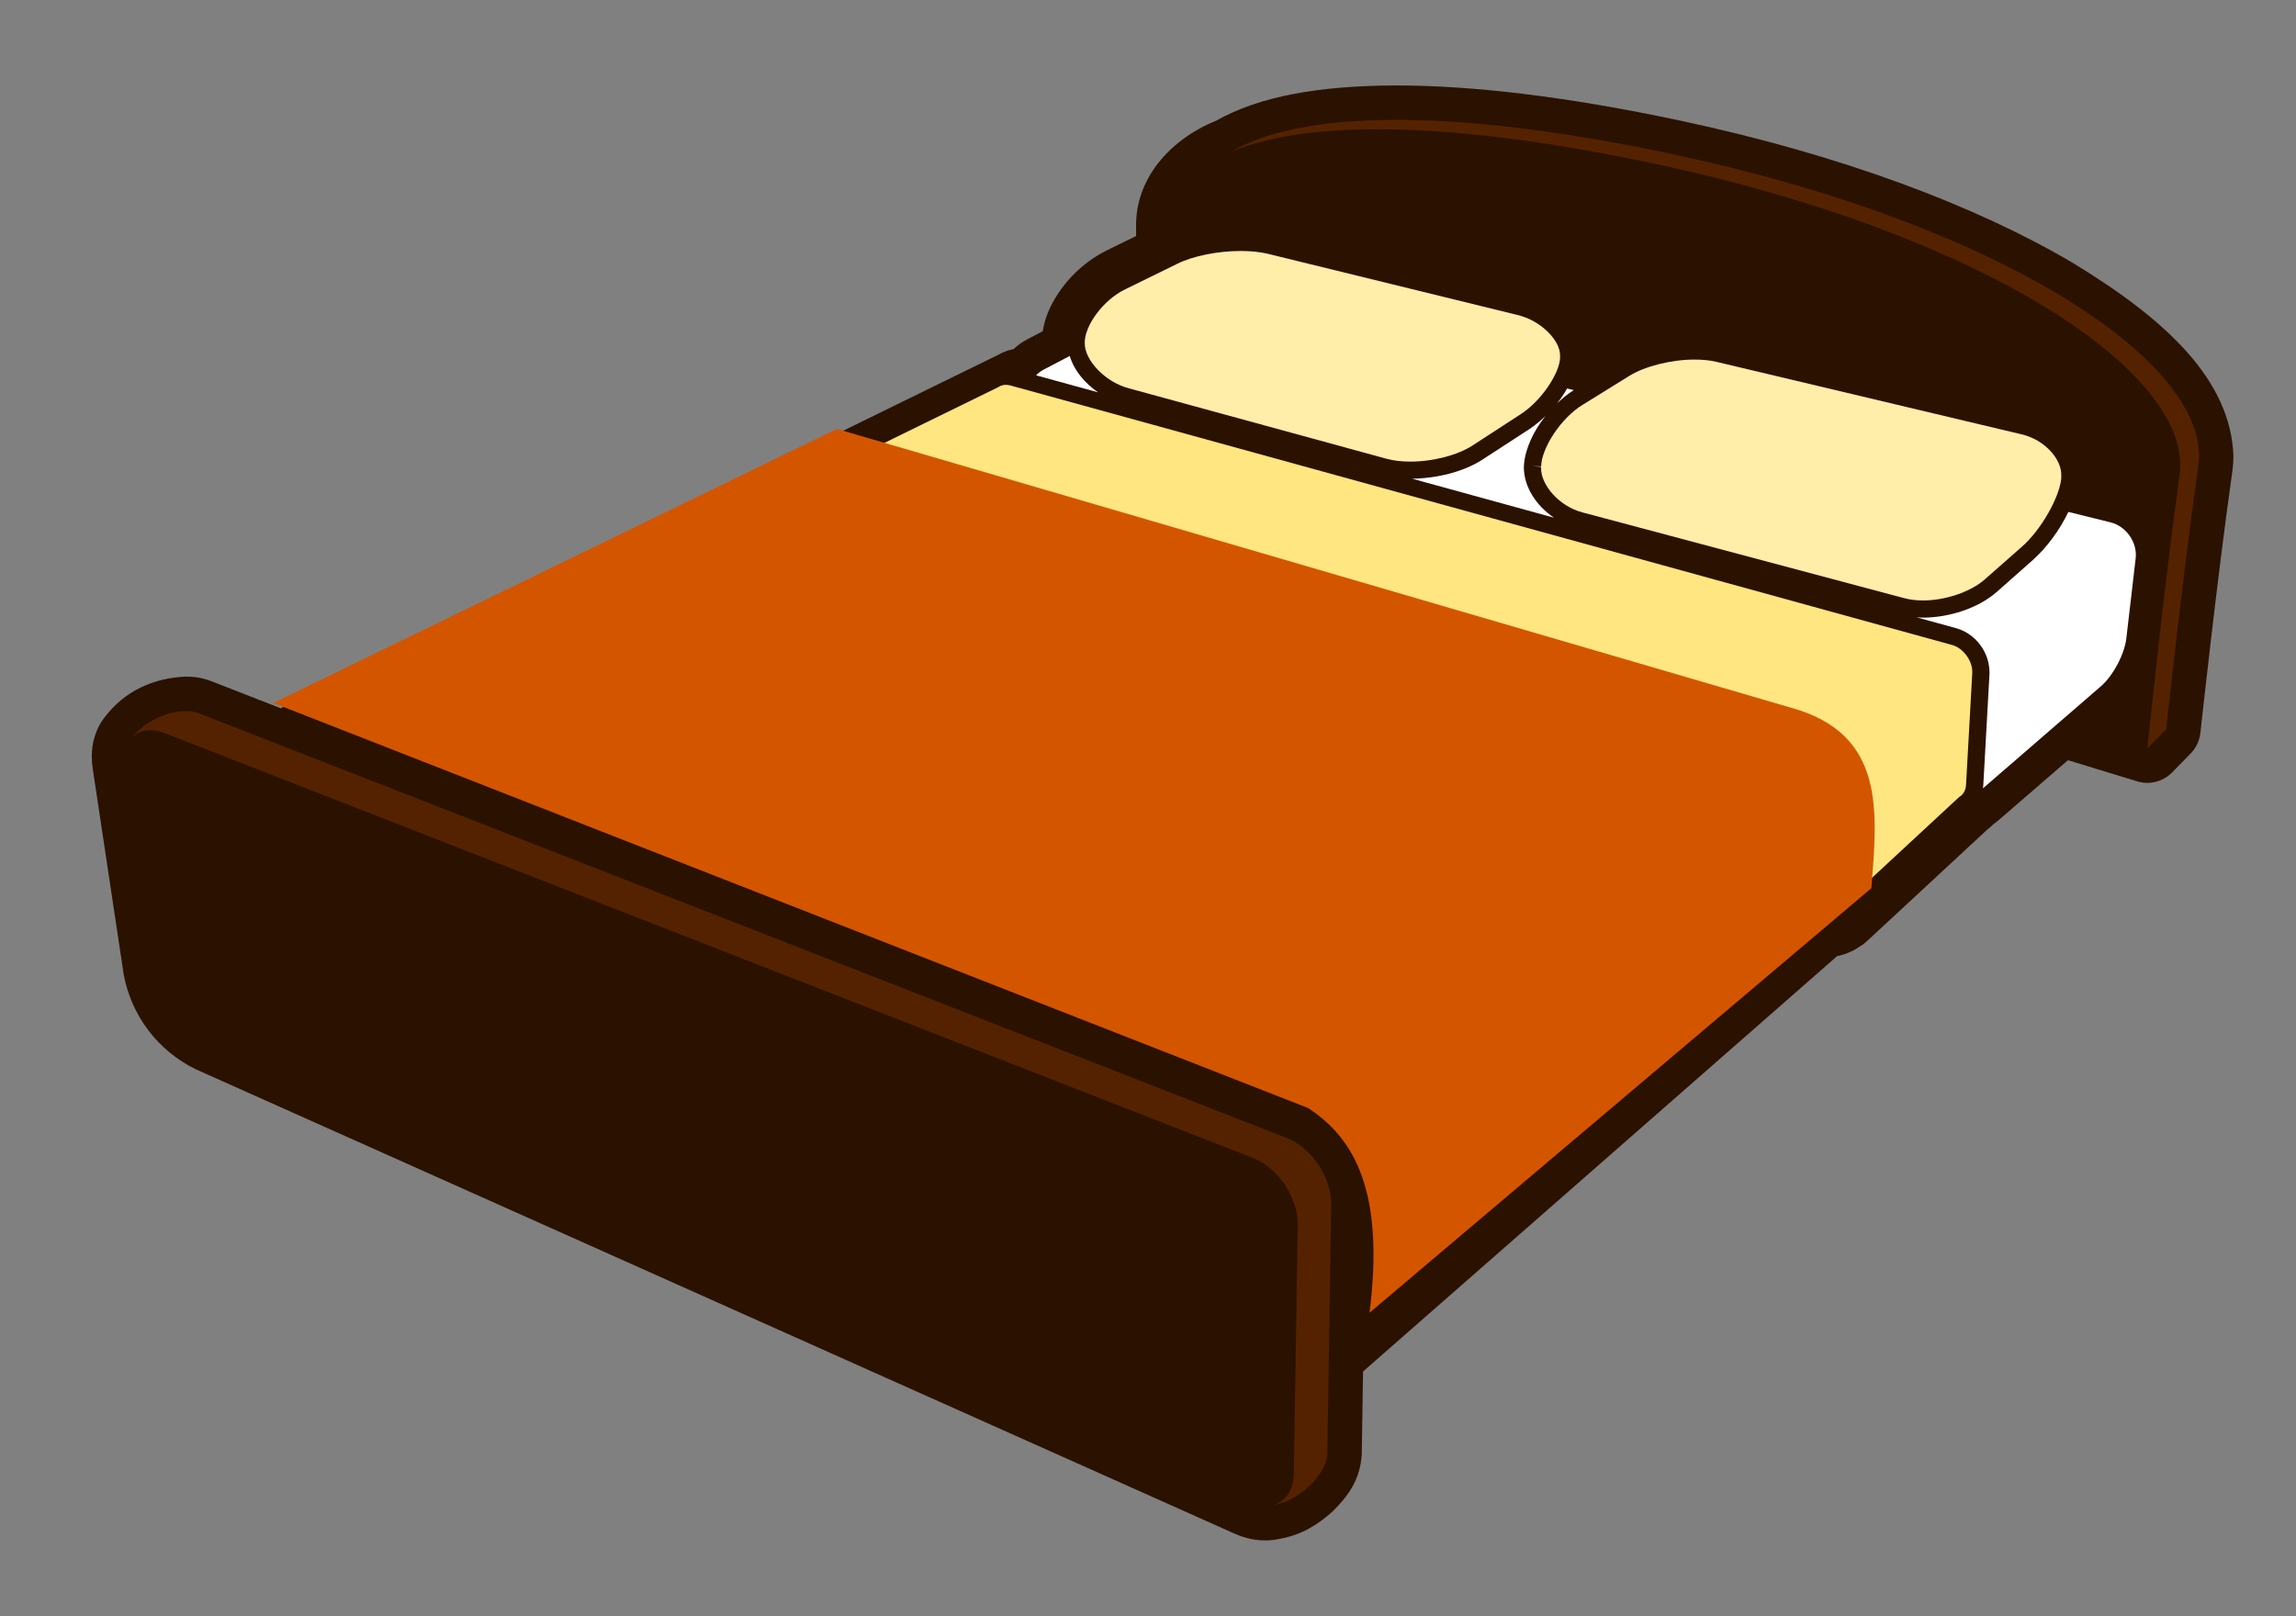 <?xml version="1.0" encoding="UTF-8" standalone="no"?>
<svg
   xmlns:dc="http://purl.org/dc/elements/1.1/"
   xmlns:cc="http://creativecommons.org/ns#"
   xmlns:rdf="http://www.w3.org/1999/02/22-rdf-syntax-ns#"
   xmlns:svg="http://www.w3.org/2000/svg"
   xmlns="http://www.w3.org/2000/svg"
   xmlns:sodipodi="http://sodipodi.sourceforge.net/DTD/sodipodi-0.dtd"
   xmlns:inkscape="http://www.inkscape.org/namespaces/inkscape"
   id="Hotel_e_xA0_Image_1_"
   sodipodi:docname="bed.svg"
   xml:space="preserve"
   sodipodi:version="0.32"
   version="1.0"
   inkscape:output_extension="org.inkscape.output.svg.inkscape"
   inkscape:version="1.0.2-2 (e86c870879, 2021-01-15)"
   viewBox="0 0 472.441 332.598"
   width="125mm"
   height="88mm"><rect x="0" y="0" width="472.441" height="332.598" fill="#808080" stroke="none"/><defs
     id="defs3352" /><sodipodi:namedview
     id="base"
     bordercolor="#666666"
     inkscape:pageshadow="2"
     guidetolerance="10.0"
     pagecolor="#ffffff"
     gridtolerance="10.0"
     inkscape:zoom="1.5353276"
     objecttolerance="10.0"
     borderopacity="1.0"
     inkscape:current-layer="Hotel_e_xA0_Image_1_"
     inkscape:cx="189.31223"
     inkscape:cy="118.81061"
     inkscape:window-y="-8"
     inkscape:window-x="-8"
     inkscape:window-height="1017"
     inkscape:pageopacity="0.0"
     inkscape:window-width="1920"
     showgrid="false"
     inkscape:window-maximized="1"
     inkscape:document-rotation="0"
     units="mm" /><g
     id="g3"
     transform="matrix(3.543,0,0,3.543,18.889,17.586)"><path
       id="path5"
       sodipodi:nodetypes="cccccccccccccccccccccccccccccccccccccccccccccccccccccccccccccccccccccccccccccccccccccccccccc"
       d="m 92.289,2.052 c 9.341,1.994 17.141,4.941 22.731,8.239 5.51,3.338 9.2,6.843 9.36,11.232 0,0.284 -0.02,0.575 -0.06,0.875 -0.85,5.926 -1.86,15.206 -1.86,15.22 -0.05,0.442 -0.25,0.866 -0.56,1.186 l -1.09,1.11 c -0.52,0.531 -1.3,0.73 -2.01,0.513 l -4.03,-1.23 -4.01,3.467 c -0.11,0.097 -0.22,0.179 -0.32,0.25 -0.08,0.074 -0.12,0.118 -0.15,0.143 -0.05,0.046 -0.14,0.125 -0.26,0.22 l -6.98,6.473 c -0.14,0.126 -0.29,0.229 -0.44,0.312 -0.06,0.037 -0.11,0.071 -0.16,0.102 -0.11,0.07 -0.2,0.112 -0.25,0.133 -0.17,0.085 -0.37,0.165 -0.6,0.228 -0.04,0.011 -0.12,0.032 -0.24,0.054 -0.02,0.024 -0.05,0.048 -0.08,0.072 l -27.45,24.056 -0.073,4.777 c -0.073,1.535 -0.854,2.524 -1.686,3.343 -0.835,0.763 -1.808,1.373 -3.04,1.591 -0.257,0.06 -0.546,0.102 -0.859,0.102 h -0.021 c -0.614,0 -1.218,-0.143 -1.785,-0.395 L 6.025,57.145 C 3.838,56.068 2.306,54.053 1.855,51.658 L 0.058,39.714 C 0.019,39.461 0,39.215 0,38.985 -0.004,38.205 0.219,37.386 0.726,36.728 l 0.001,10e-4 c 1.194,-1.582 2.869,-2.306 4.735,-2.39 0.465,0 0.956,0.065 1.46,0.26 l 4.05,1.581 c 10.89,-5.275 21.75,-10.618 32.552,-16.066 l 9.114,-4.465 c 0.033,-0.017 0.058,-0.029 0.076,-0.038 0.056,-0.031 0.159,-0.085 0.312,-0.147 0.24,-0.091 0.335,-0.102 0.364,-0.112 l 0.05,-0.014 c 0.024,-0.006 0.056,-0.015 0.095,-0.023 0.268,-0.258 0.547,-0.437 0.832,-0.587 l 0.859,-0.45 c 0.151,-0.955 0.58,-1.769 1.11,-2.5 0.666,-0.894 1.537,-1.663 2.604,-2.193 L 60.649,8.747 V 8.204 C 60.606,5.443 62.577,3.154 65.302,2.046 67.797,0.639 71.224,0.012 75.762,0 c 4.422,0 9.905,0.641 16.527,2.052"
       style="fill:#2b1100" /></g><path
     id="path7"
     style="fill:#ffeeaa;stroke-width:3.543"
     d="m 242.284,54.27 -10.657,5.23 c -4.698,2.214 -8.532,7.681 -8.415,11.093 v 0.085 c -0.067,3.295 4.046,7.943 9.091,9.247 l 53.007,14.498 c 1.403,0.386 3.093,0.581 4.882,0.581 4.546,0.014 9.754,-1.3 12.854,-3.345 l 9.711,-6.314 c 4.496,-2.82 8.301,-8.801 8.259,-11.859 -0.021,-0.188 -0.007,-0.269 -0.014,-0.269 0.145,-2.948 -3.763,-7.238 -8.833,-8.411 l -51.225,-12.557 0.422,-1.715 -0.422,1.715 c -1.594,-0.393 -3.55,-0.595 -5.623,-0.592 h -0.099 c -4.563,0 -9.708,1.01 -12.939,2.611 z" /><path
     id="path9"
     style="fill:#ffeeaa;stroke-width:3.543"
     d="m 317.106,96.1 c 0,0 -0.007,0.043 -0.007,0.159 -0.092,3.49 3.688,7.965 8.556,9.212 l 66.209,17.651 c 1.098,0.298 2.409,0.461 3.791,0.461 4.571,0.021 9.885,-1.761 12.79,-4.372 l 7.476,-6.583 c 4.074,-3.504 7.901,-10.374 8.22,-14.208 v -0.585 c 0.106,-3.299 -3.401,-7.345 -8.184,-8.447 L 353.217,74.48 c -1.307,-0.322 -2.856,-0.475 -4.496,-0.475 -4.723,-0.014 -10.257,1.343 -13.534,3.401 l -9.467,5.871 c -4.503,2.7 -8.517,8.914 -8.606,12.716 l -1.775,-0.089 z" /><path
     id="path11"
     style="fill:#552200;stroke-width:3.543"
     d="m 344.398,31.786 c -47.275,-10.076 -77.348,-8.688 -91.035,-0.56 15.083,-6.353 43.934,-6.728 87.177,2.487 67.197,14.321 110.954,42.956 107.942,64.157 -3.012,21.202 -6.625,56.171 -6.625,56.171 l 3.862,-3.936 c 0,0 3.578,-32.961 6.625,-54.162 3.012,-21.202 -40.745,-49.84 -107.946,-64.157 z" /><path
     id="path13"
     style="fill:#552200;stroke-width:3.543"
     d="M 264.719,234.197 40.838,146.779 c -4.028,-1.573 -11.207,1.3 -13.751,5.244 1.343,-1.764 3.809,-2.31 6.866,-1.113 l 223.878,87.417 c 5.148,2.009 9.286,8.174 9.201,13.694 l -0.794,51.211 c -0.053,3.486 -1.75,5.828 -4.259,6.523 4.978,-0.638 11.072,-6.137 11.143,-10.654 l 0.794,-51.211 c 0.089,-5.524 -4.053,-11.685 -9.198,-13.694 z" /><path
     id="path15"
     style="fill:#ffffff;stroke-width:3.543"
     d="m 434.275,107.505 -8.68,-2.144 c -1.736,3.663 -4.393,7.302 -7.334,9.924 l -7.44,6.583 c -3.862,3.359 -9.743,5.226 -15.164,5.254 -0.425,0 -0.886,-0.05 -1.311,-0.074 l 8.255,2.268 c 3.933,1.148 6.732,4.904 6.767,8.985 v 0.439 l -1.275,22.934 c 0,0.202 -0.071,0.383 -0.071,0.581 l 24.27,-21.007 c 2.516,-2.165 4.889,-6.636 5.244,-9.928 l 1.913,-16.39 c 0.39,-3.291 -1.949,-6.633 -5.173,-7.426 z" /><path
     id="path17"
     style="fill:#ffffff;stroke-width:3.543"
     d="m 323.824,80.291 -1.368,-0.337 c -0.585,1.045 -1.272,2.066 -2.048,3.047 1.07,-1.013 2.211,-1.942 3.415,-2.71 z" /><path
     id="path19"
     style="fill:#ffffff;stroke-width:3.543"
     d="m 220.119,73.261 -5.315,2.785 c -0.726,0.379 -1.254,0.79 -1.601,1.205 l 12.748,3.504 c -2.813,-1.938 -4.96,-4.571 -5.832,-7.494 z" /><path
     id="path21"
     style="fill:#ffffff;stroke-width:3.543"
     d="m 313.556,96.263 c 0,-0.117 0,-0.298 0.021,-0.539 0.244,-3.348 1.945,-6.966 4.418,-10.087 -1.035,0.985 -2.136,1.903 -3.302,2.682 l -9.719,6.314 c -3.858,2.491 -9.304,3.816 -14.392,3.894 l 29.156,8.018 c -3.621,-2.477 -6.112,-6.232 -6.183,-10.282 z" /><path
     id="path23"
     style="fill:#ffe680;stroke-width:3.543"
     d="m 206.96,79.203 c -0.585,0 -1.035,0.149 -1.598,0.503 l -27.724,13.573 199.417,59.342 c 3.862,1.212 6.555,4.96 6.625,8.982 v 0.56 l -1.488,21.29 20.939,-19.419 0.142,-0.085 c 0.673,-0.446 1.205,-1.212 1.276,-2.466 l 1.275,-22.892 v -0.283 c 0.071,-2.328 -1.949,-5.02 -4.181,-5.57 L 207.959,79.348 c -0.372,-0.103 -0.709,-0.145 -0.999,-0.145 z" /><path
     id="rect3548"
     sodipodi:nodetypes="ccccccc"
     style="fill:#d45500;stroke-width:3.543"
     d="m 172.192,88.28 196.451,57.411 c 19.395,5.414 17.659,21.386 16.418,37.113 l -103.255,87.375 c 3.153,-25.12 -3.199,-35.98 -12.681,-42.148 L 56.222,144.678 Z" /></svg>
